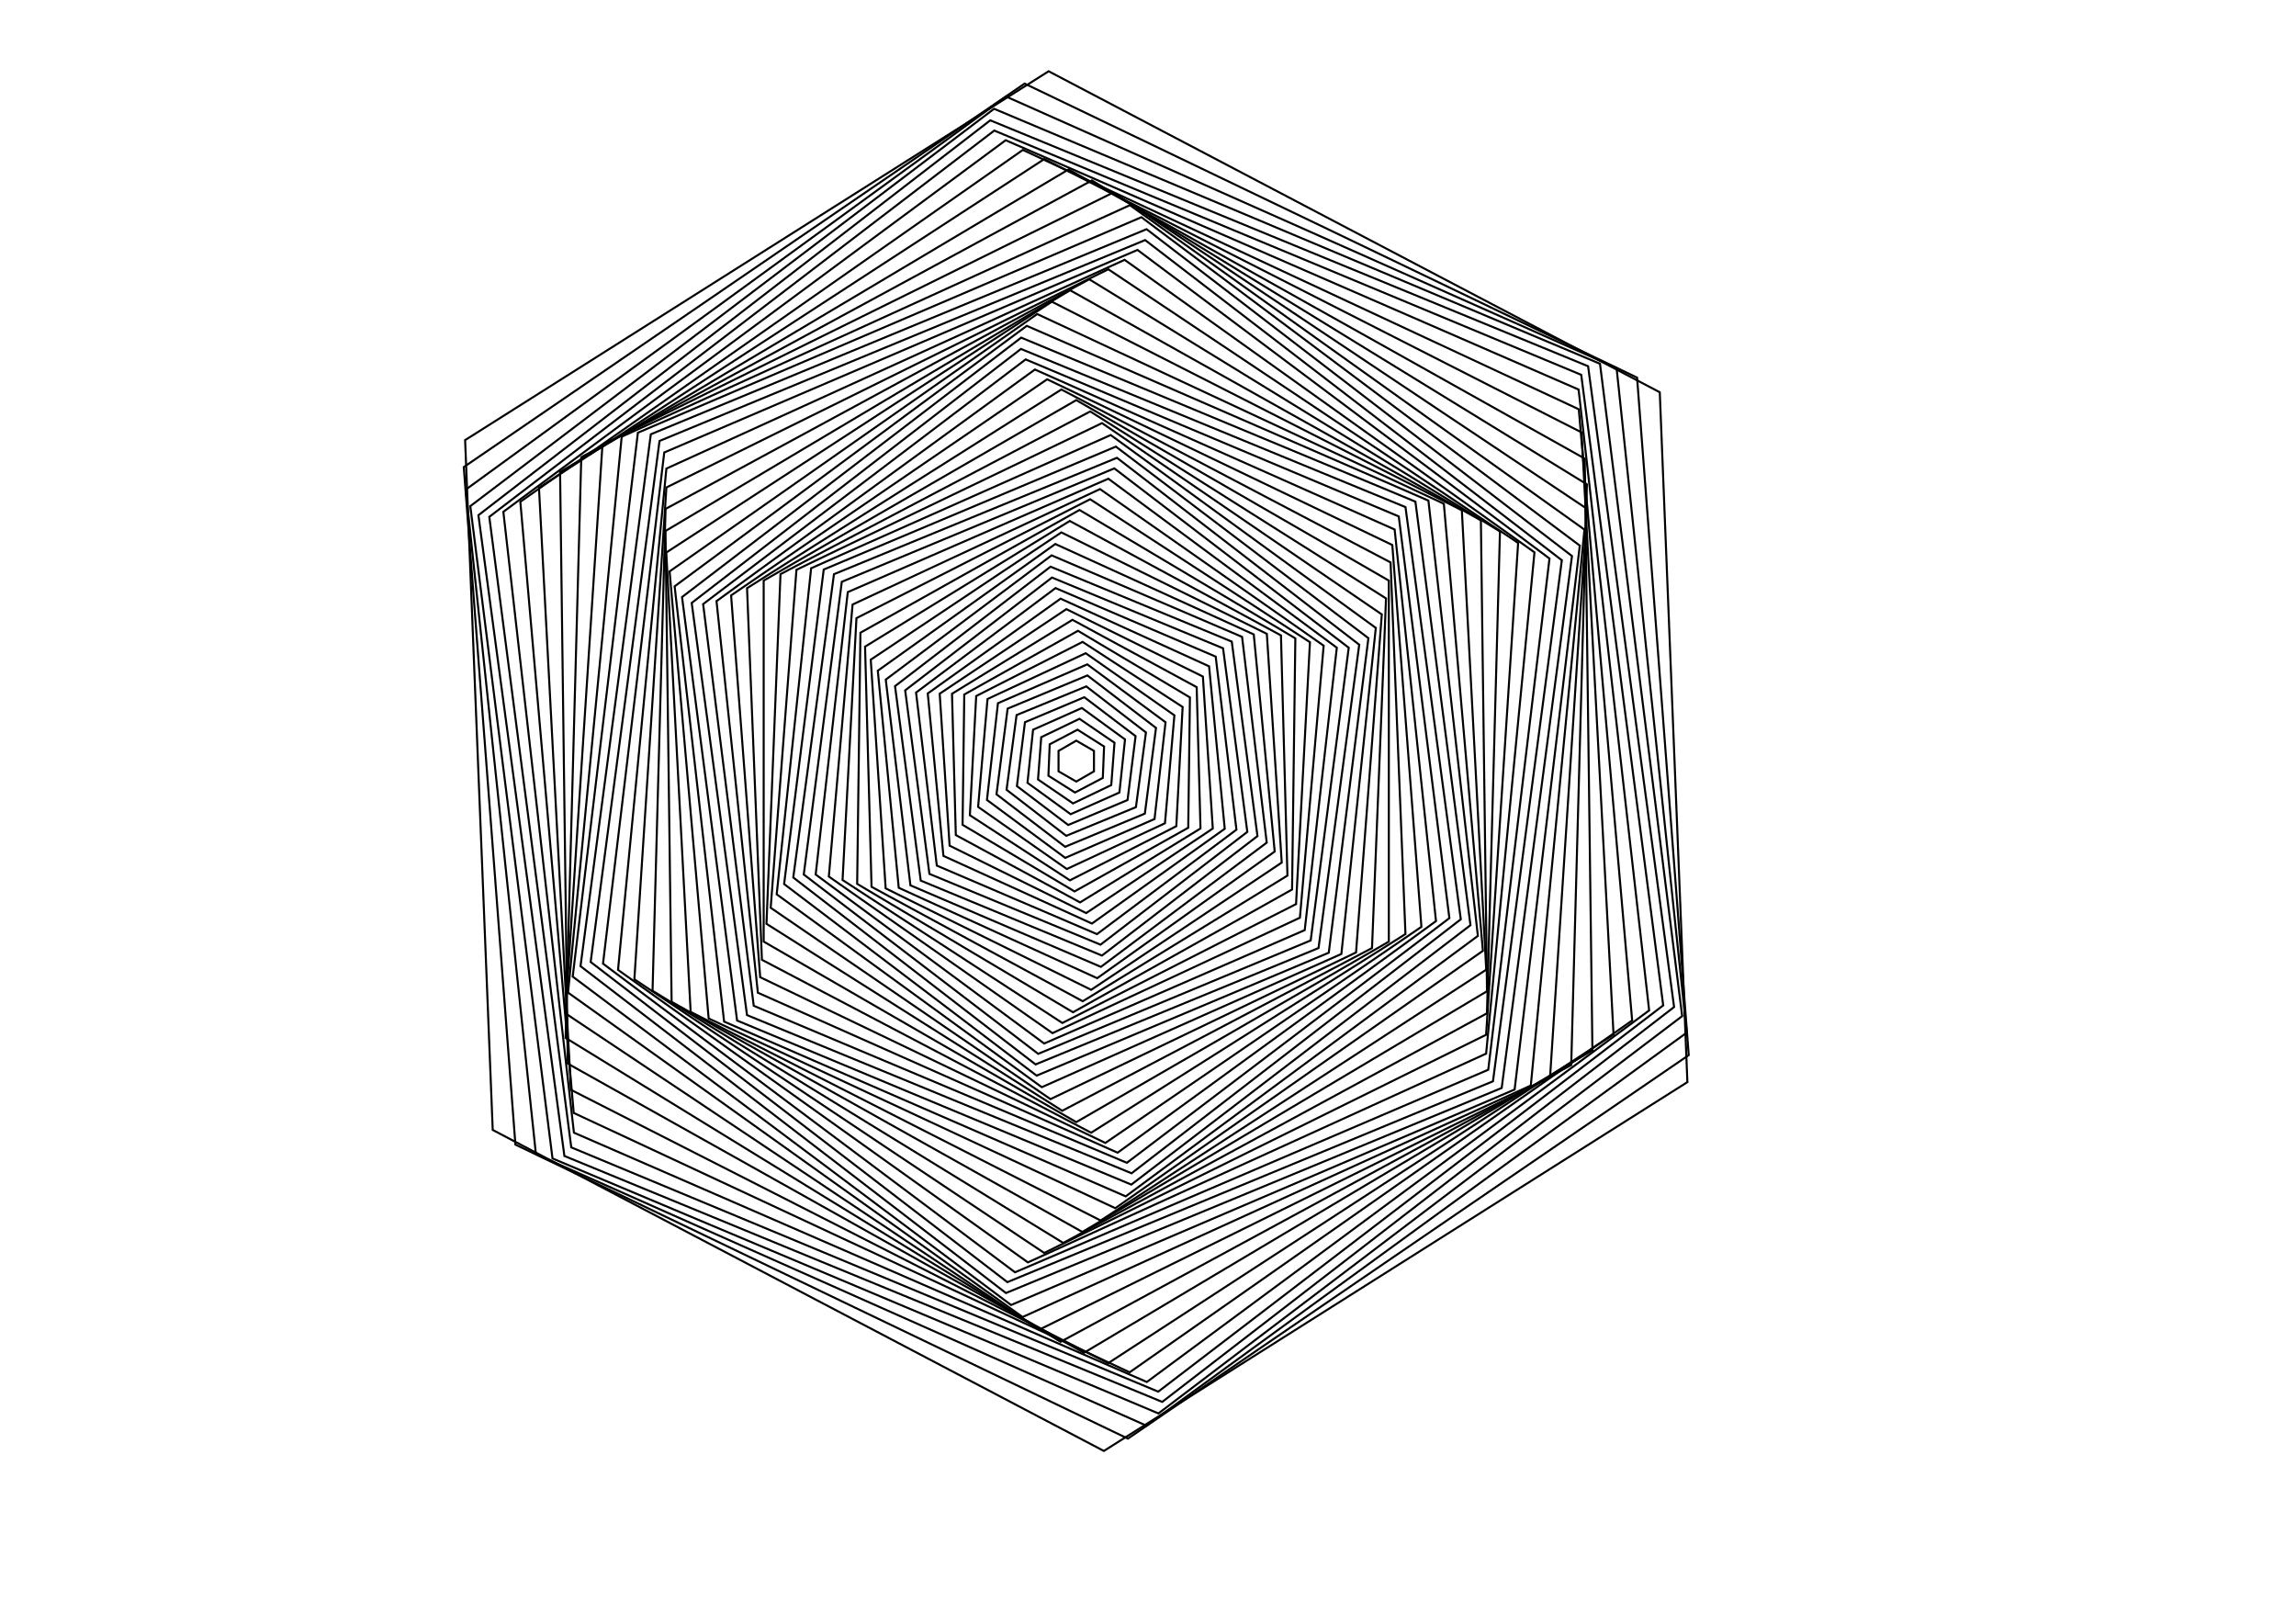<?xml version="1.0" encoding="UTF-8" standalone="no"?>
<svg
   xmlns:dc="http://purl.org/dc/elements/1.1/"
   xmlns:cc="http://creativecommons.org/ns#"
   xmlns:rdf="http://www.w3.org/1999/02/22-rdf-syntax-ns#"
   xmlns:svg="http://www.w3.org/2000/svg"
   xmlns="http://www.w3.org/2000/svg"
   xmlns:sodipodi="http://sodipodi.sourceforge.net/DTD/sodipodi-0.dtd"
   xmlns:inkscape="http://www.inkscape.org/namespaces/inkscape"
   style="font-style:normal;font-weight:normal;font-size:12px;font-family:Dialog;color-interpolation:auto;fill:#000000;fill-opacity:1;stroke:#000000;stroke-width:1;stroke-linecap:square;stroke-linejoin:miter;stroke-miterlimit:10;stroke-dasharray:none;stroke-dashoffset:0;stroke-opacity:1;color-rendering:auto;image-rendering:auto;shape-rendering:auto;text-rendering:auto"
   width="297mm"
   height="210mm"
   id="svg2"
   version="1.1"
   inkscape:version="0.91 r13725"
   sodipodi:docname="print_julien.svg">
  <sodipodi:namedview
     pagecolor="#ffffff"
     bordercolor="#666666"
     borderopacity="1"
     objecttolerance="10"
     gridtolerance="10"
     guidetolerance="10"
     inkscape:pageopacity="0"
     inkscape:pageshadow="2"
     inkscape:window-width="1451"
     inkscape:window-height="806"
     id="namedview255"
     showgrid="false"
     units="mm"
     inkscape:zoom="0.74167645"
     inkscape:cx="538.71132"
     inkscape:cy="307.5789"
     inkscape:window-x="121"
     inkscape:window-y="34"
     inkscape:window-maximized="0"
     inkscape:current-layer="svg2" />
  <!--Generated by the Batik Graphics2D SVG Generator-->
  <defs
     id="genericDefs" />
  <g
     transform="translate(211.181,-77.953)"
     id="g5">
    <g
       id="g7"
       transform="translate(315,450)"
       style="stroke-linecap:round">
      <path
         inkscape:connector-curvature="0"
         id="path9"
         d="m 0,-10 8.66,5 0,10 L 0,10 -8.66,5 l 0,-10 z"
         style="fill:none" />
    </g>
    <g
       id="g11"
       transform="matrix(0.999,0.04,-0.04,0.999,315,450)"
       style="stroke-linecap:round">
      <path
         inkscape:connector-curvature="0"
         id="path13"
         d="m 0,-15.37 13.31,7.685 0,15.37 L 0,15.37 -13.31,7.685 l 0,-15.37 z"
         style="fill:none" />
    </g>
    <g
       id="g15"
       transform="matrix(0.997,0.076,-0.076,0.997,315,450)"
       style="stroke-linecap:round">
      <path
         inkscape:connector-curvature="0"
         id="path17"
         d="m 0,-20.739 17.961,10.37 0,20.739 L 0,20.739 -17.961,10.37 l 0,-20.739 z"
         style="fill:none" />
    </g>
    <g
       id="g19"
       transform="matrix(0.994,0.105,-0.105,0.994,315,450)"
       style="stroke-linecap:round">
      <path
         inkscape:connector-curvature="0"
         id="path21"
         d="m 0,-26.109 22.611,13.055 0,26.109 L 0,26.109 -22.611,13.055 l 0,-26.109 z"
         style="fill:none" />
    </g>
    <g
       id="g23"
       transform="matrix(0.992,0.125,-0.125,0.992,315,450)"
       style="stroke-linecap:round">
      <path
         inkscape:connector-curvature="0"
         id="path25"
         d="m 0,-31.479 27.261,15.739 0,31.479 L 0,31.479 -27.261,15.739 l 0,-31.479 z"
         style="fill:none" />
    </g>
    <g
       id="g27"
       transform="matrix(0.991,0.133,-0.133,0.991,315,450)"
       style="stroke-linecap:round">
      <path
         inkscape:connector-curvature="0"
         id="path29"
         d="m 0,-36.849 31.912,18.424 0,36.848 L 0,36.849 -31.912,18.424 l 0,-36.848 z"
         style="fill:none" />
    </g>
    <g
       id="g31"
       transform="matrix(0.992,0.129,-0.129,0.992,315,450)"
       style="stroke-linecap:round">
      <path
         inkscape:connector-curvature="0"
         id="path33"
         d="m 0,-42.218 36.562,21.109 0,42.218 L 0,42.218 -36.562,21.109 l 0,-42.218 z"
         style="fill:none" />
    </g>
    <g
       id="g35"
       transform="matrix(0.994,0.113,-0.113,0.994,315,450)"
       style="stroke-linecap:round">
      <path
         inkscape:connector-curvature="0"
         id="path37"
         d="m 0,-47.588 41.212,23.794 0,47.588 L 0,47.588 l -41.212,-23.794 0,-47.588 z"
         style="fill:none" />
    </g>
    <g
       id="g39"
       transform="matrix(0.996,0.087,-0.087,0.996,315,450)"
       style="stroke-linecap:round">
      <path
         inkscape:connector-curvature="0"
         id="path41"
         d="m 0,-52.958 45.863,26.479 0,52.958 L 0,52.958 -45.863,26.479 l 0,-52.958 z"
         style="fill:none" />
    </g>
    <g
       id="g43"
       transform="matrix(0.999,0.053,-0.053,0.999,315,450)"
       style="stroke-linecap:round">
      <path
         inkscape:connector-curvature="0"
         id="path45"
         d="m 0,-58.327 50.513,29.164 0,58.327 L 0,58.327 -50.513,29.164 l 0,-58.327 z"
         style="fill:none" />
    </g>
    <g
       id="g47"
       transform="matrix(1,0.013,-0.013,1,315,450)"
       style="stroke-linecap:round">
      <path
         inkscape:connector-curvature="0"
         id="path49"
         d="m 0,-63.697 55.163,31.849 0,63.697 L 0,63.697 -55.163,31.849 l 0,-63.697 z"
         style="fill:none" />
    </g>
    <g
       id="g51"
       transform="matrix(1,-0.027,0.027,1,315,450)"
       style="stroke-linecap:round">
      <path
         inkscape:connector-curvature="0"
         id="path53"
         d="m 0,-69.067 59.813,34.533 0,69.067 L 0,69.067 -59.813,34.533 l 0,-69.067 z"
         style="fill:none" />
    </g>
    <g
       id="g55"
       transform="matrix(0.998,-0.065,0.065,0.998,315,450)"
       style="stroke-linecap:round">
      <path
         inkscape:connector-curvature="0"
         id="path57"
         d="m 0,-74.436 64.464,37.218 0,74.436 L 0,74.436 -64.464,37.218 l 0,-74.436 z"
         style="fill:none" />
    </g>
    <g
       id="g59"
       transform="matrix(0.995,-0.096,0.096,0.995,315,450)"
       style="stroke-linecap:round">
      <path
         inkscape:connector-curvature="0"
         id="path61"
         d="m 0,-79.806 69.114,39.903 0,79.806 L 0,79.806 -69.114,39.903 l 0,-79.806 z"
         style="fill:none" />
    </g>
    <g
       id="g63"
       transform="matrix(0.993,-0.119,0.119,0.993,315,450)"
       style="stroke-linecap:round">
      <path
         inkscape:connector-curvature="0"
         id="path65"
         d="m 0,-85.176 73.764,42.588 0,85.176 L 0,85.176 -73.764,42.588 l 0,-85.176 z"
         style="fill:none" />
    </g>
    <g
       id="g67"
       transform="matrix(0.991,-0.131,0.131,0.991,315,450)"
       style="stroke-linecap:round">
      <path
         inkscape:connector-curvature="0"
         id="path69"
         d="m 0,-90.546 78.415,45.273 0,90.545 L 0,90.546 -78.415,45.273 l 1e-4,-90.545 z"
         style="fill:none" />
    </g>
    <g
       id="g71"
       transform="matrix(0.991,-0.131,0.131,0.991,315,450)"
       style="stroke-linecap:round">
      <path
         inkscape:connector-curvature="0"
         id="path73"
         d="m 0,-95.915 83.065,47.958 0,95.915 L 0,95.915 -83.065,47.958 l 1e-4,-95.915 z"
         style="fill:none" />
    </g>
    <g
       id="g75"
       transform="matrix(0.993,-0.119,0.119,0.993,315,450)"
       style="stroke-linecap:round">
      <path
         inkscape:connector-curvature="0"
         id="path77"
         d="m 0,-101.285 87.715,50.642 0,101.285 L 0,101.285 -87.715,50.642 l 1e-4,-101.285 z"
         style="fill:none" />
    </g>
    <g
       id="g79"
       transform="matrix(0.995,-0.096,0.096,0.995,315,450)"
       style="stroke-linecap:round">
      <path
         inkscape:connector-curvature="0"
         id="path81"
         d="m 0,-106.654 92.365,53.327 0,106.655 L 0,106.654 -92.365,53.327 l 0,-106.655 z"
         style="fill:none" />
    </g>
    <g
       id="g83"
       transform="matrix(0.998,-0.065,0.065,0.998,315,450)"
       style="stroke-linecap:round">
      <path
         inkscape:connector-curvature="0"
         id="path85"
         d="m 0,-112.024 97.016,56.012 0,112.024 L 0,112.024 -97.016,56.012 l 0,-112.024 z"
         style="fill:none" />
    </g>
    <g
       id="g87"
       transform="matrix(1,-0.027,0.027,1,315,450)"
       style="stroke-linecap:round">
      <path
         inkscape:connector-curvature="0"
         id="path89"
         d="m 0,-117.394 101.666,58.697 0,117.394 L 0,117.394 -101.666,58.697 l 0,-117.394 z"
         style="fill:none" />
    </g>
    <g
       id="g91"
       transform="matrix(1,0.013,-0.013,1,315,450)"
       style="stroke-linecap:round">
      <path
         inkscape:connector-curvature="0"
         id="path93"
         d="m 0,-122.764 106.316,61.382 0,122.764 L 0,122.764 -106.316,61.382 l 0,-122.764 z"
         style="fill:none" />
    </g>
    <g
       id="g95"
       transform="matrix(0.999,0.053,-0.053,0.999,315,450)"
       style="stroke-linecap:round">
      <path
         inkscape:connector-curvature="0"
         id="path97"
         d="m 0,-128.133 110.967,64.067 0,128.133 L 0,128.133 -110.967,64.067 l 0,-128.133 z"
         style="fill:none" />
    </g>
    <g
       id="g99"
       transform="matrix(0.996,0.087,-0.087,0.996,315,450)"
       style="stroke-linecap:round">
      <path
         inkscape:connector-curvature="0"
         id="path101"
         d="m 0,-133.503 115.617,66.751 0,133.503 L 0,133.503 -115.617,66.751 l 0,-133.503 z"
         style="fill:none" />
    </g>
    <g
       id="g103"
       transform="matrix(0.994,0.113,-0.113,0.994,315,450)"
       style="stroke-linecap:round">
      <path
         inkscape:connector-curvature="0"
         id="path105"
         d="m 0,-138.873 120.267,69.436 0,138.873 L 0,138.873 -120.267,69.436 l 0,-138.873 z"
         style="fill:none" />
    </g>
    <g
       id="g107"
       transform="matrix(0.992,0.129,-0.129,0.992,315,450)"
       style="stroke-linecap:round">
      <path
         inkscape:connector-curvature="0"
         id="path109"
         d="m 0,-144.242 124.918,72.121 0,144.242 L 0,144.242 -124.918,72.121 l 0,-144.242 z"
         style="fill:none" />
    </g>
    <g
       id="g111"
       transform="matrix(0.991,0.133,-0.133,0.991,315,450)"
       style="stroke-linecap:round">
      <path
         inkscape:connector-curvature="0"
         id="path113"
         d="m 0,-149.612 129.568,74.806 0,149.612 L 0,149.612 l -129.568,-74.806 0,-149.612 z"
         style="fill:none" />
    </g>
    <g
       id="g115"
       transform="matrix(0.992,0.125,-0.125,0.992,315,450)"
       style="stroke-linecap:round">
      <path
         inkscape:connector-curvature="0"
         id="path117"
         d="m 0,-154.982 134.218,77.491 0,154.982 L 0,154.982 -134.218,77.491 l 0,-154.982 z"
         style="fill:none" />
    </g>
    <g
       id="g119"
       transform="matrix(0.994,0.105,-0.105,0.994,315,450)"
       style="stroke-linecap:round">
      <path
         inkscape:connector-curvature="0"
         id="path121"
         d="m 0,-160.351 138.869,80.176 0,160.352 L 0,160.351 -138.869,80.176 l 0,-160.352 z"
         style="fill:none" />
    </g>
    <g
       id="g123"
       transform="matrix(0.997,0.076,-0.076,0.997,315,450)"
       style="stroke-linecap:round">
      <path
         inkscape:connector-curvature="0"
         id="path125"
         d="m 0,-165.721 143.519,82.861 0,165.721 L 0,165.721 -143.519,82.861 l 0,-165.721 z"
         style="fill:none" />
    </g>
    <g
       id="g127"
       transform="matrix(0.999,0.04,-0.04,0.999,315,450)"
       style="stroke-linecap:round">
      <path
         inkscape:connector-curvature="0"
         id="path129"
         d="m 0,-171.091 148.169,85.545 0,171.091 L 0,171.091 -148.169,85.546 l 0,-171.091 z"
         style="fill:none" />
    </g>
    <g
       id="g131"
       transform="translate(315,450)"
       style="stroke-linecap:round">
      <path
         inkscape:connector-curvature="0"
         id="path133"
         d="m 0,-176.461 152.819,88.23 0,176.461 L 0,176.461 -152.819,88.23 l 0,-176.461 z"
         style="fill:none" />
    </g>
    <g
       id="g135"
       transform="matrix(0.999,-0.04,0.04,0.999,315,450)"
       style="stroke-linecap:round">
      <path
         inkscape:connector-curvature="0"
         id="path137"
         d="m 0,-181.83 157.47,90.915 0,181.83 L 0,181.83 -157.47,90.915 l 10e-5,-181.83 z"
         style="fill:none" />
    </g>
    <g
       id="g139"
       transform="matrix(0.997,-0.076,0.076,0.997,315,450)"
       style="stroke-linecap:round">
      <path
         inkscape:connector-curvature="0"
         id="path141"
         d="m 0,-187.2 162.12,93.6 0,187.2 L 0,187.2 -162.12,93.6 l 0,-187.2 z"
         style="fill:none" />
    </g>
    <g
       id="g143"
       transform="matrix(0.994,-0.105,0.105,0.994,315,450)"
       style="stroke-linecap:round">
      <path
         inkscape:connector-curvature="0"
         id="path145"
         d="m 0,-192.57 166.77,96.285 0,192.57 L 0,192.57 -166.77,96.285 l 0,-192.57 z"
         style="fill:none" />
    </g>
    <g
       id="g147"
       transform="matrix(0.992,-0.125,0.125,0.992,315,450)"
       style="stroke-linecap:round">
      <path
         inkscape:connector-curvature="0"
         id="path149"
         d="m 0,-197.939 171.421,98.97 0,197.939 L 0,197.939 -171.421,98.97 l 0,-197.939 z"
         style="fill:none" />
    </g>
    <g
       id="g151"
       transform="matrix(0.991,-0.133,0.133,0.991,315,450)"
       style="stroke-linecap:round">
      <path
         inkscape:connector-curvature="0"
         id="path153"
         d="m 0,-203.309 176.071,101.655 0,203.309 L 0,203.309 -176.071,101.655 l 0,-203.309 z"
         style="fill:none" />
    </g>
    <g
       id="g155"
       transform="matrix(0.992,-0.129,0.129,0.992,315,450)"
       style="stroke-linecap:round">
      <path
         inkscape:connector-curvature="0"
         id="path157"
         d="m 0,-208.679 180.721,104.339 0,208.679 L 0,208.679 -180.721,104.339 l 0,-208.679 z"
         style="fill:none" />
    </g>
    <g
       id="g159"
       transform="matrix(0.994,-0.113,0.113,0.994,315,450)"
       style="stroke-linecap:round">
      <path
         inkscape:connector-curvature="0"
         id="path161"
         d="m 0,-214.048 185.371,107.024 0,214.048 L 0,214.048 -185.371,107.024 l 0,-214.049 z"
         style="fill:none" />
    </g>
    <g
       id="g163"
       transform="matrix(0.996,-0.087,0.087,0.996,315,450)"
       style="stroke-linecap:round">
      <path
         inkscape:connector-curvature="0"
         id="path165"
         d="m 0,-219.418 190.022,109.709 0,219.418 L 0,219.418 -190.022,109.709 l 0,-219.418 z"
         style="fill:none" />
    </g>
    <g
       id="g167"
       transform="matrix(0.999,-0.053,0.053,0.999,315,450)"
       style="stroke-linecap:round">
      <path
         inkscape:connector-curvature="0"
         id="path169"
         d="m 0,-224.788 194.672,112.394 0,224.788 L 0,224.788 -194.672,112.394 l 0,-224.788 z"
         style="fill:none" />
    </g>
    <g
       id="g171"
       transform="matrix(1,-0.013,0.013,1,315,450)"
       style="stroke-linecap:round">
      <path
         inkscape:connector-curvature="0"
         id="path173"
         d="m 0,-230.158 199.322,115.079 0,230.158 L 0,230.158 -199.322,115.079 l 0,-230.158 z"
         style="fill:none" />
    </g>
    <g
       id="g175"
       transform="matrix(1,0.027,-0.027,1,315,450)"
       style="stroke-linecap:round">
      <path
         inkscape:connector-curvature="0"
         id="path177"
         d="m 0,-235.527 203.973,117.764 0,235.527 L 0,235.527 -203.973,117.764 l 0,-235.527 z"
         style="fill:none" />
    </g>
    <g
       id="g179"
       transform="matrix(0.998,0.065,-0.065,0.998,315,450)"
       style="stroke-linecap:round">
      <path
         inkscape:connector-curvature="0"
         id="path181"
         d="m 0,-240.897 208.623,120.448 0,240.897 L 0,240.897 -208.623,120.448 l 0,-240.897 z"
         style="fill:none" />
    </g>
    <g
       id="g183"
       transform="matrix(0.995,0.096,-0.096,0.995,315,450)"
       style="stroke-linecap:round">
      <path
         inkscape:connector-curvature="0"
         id="path185"
         d="m 0,-246.267 213.273,123.133 0,246.267 L 0,246.267 -213.273,123.133 l 0,-246.267 z"
         style="fill:none" />
    </g>
    <g
       id="g187"
       transform="matrix(0.993,0.119,-0.119,0.993,315,450)"
       style="stroke-linecap:round">
      <path
         inkscape:connector-curvature="0"
         id="path189"
         d="m 0,-251.636 217.923,125.818 0,251.636 L 0,251.636 -217.923,125.818 l 1e-4,-251.636 z"
         style="fill:none" />
    </g>
    <g
       id="g191"
       transform="matrix(0.991,0.131,-0.131,0.991,315,450)"
       style="stroke-linecap:round">
      <path
         inkscape:connector-curvature="0"
         id="path193"
         d="m 0,-257.006 222.574,128.503 0,257.006 L 0,257.006 l -222.574,-128.503 0,-257.006 z"
         style="fill:none" />
    </g>
    <g
       id="g195"
       transform="matrix(0.991,0.131,-0.131,0.991,315,450)"
       style="stroke-linecap:round">
      <path
         inkscape:connector-curvature="0"
         id="path197"
         d="m 0,-262.376 227.224,131.188 0,262.376 L 0,262.376 -227.224,131.188 l 1e-4,-262.376 z"
         style="fill:none" />
    </g>
    <g
       id="g199"
       transform="matrix(0.993,0.119,-0.119,0.993,315,450)"
       style="stroke-linecap:round">
      <path
         inkscape:connector-curvature="0"
         id="path201"
         d="m 0,-267.745 231.874,133.873 0,267.745 L 0,267.745 -231.874,133.873 l 1e-4,-267.745 z"
         style="fill:none" />
    </g>
    <g
       id="g203"
       transform="matrix(0.995,0.096,-0.096,0.995,315,450)"
       style="stroke-linecap:round">
      <path
         inkscape:connector-curvature="0"
         id="path205"
         d="m 0,-273.115 236.525,136.558 0,273.115 L 0,273.115 -236.525,136.558 l 0,-273.115 z"
         style="fill:none" />
    </g>
    <g
       id="g207"
       transform="matrix(0.998,0.065,-0.065,0.998,315,450)"
       style="stroke-linecap:round">
      <path
         inkscape:connector-curvature="0"
         id="path209"
         d="m 0,-278.485 241.175,139.243 0,278.485 L 0,278.485 -241.175,139.242 l 1e-4,-278.485 z"
         style="fill:none" />
    </g>
    <g
       id="g211"
       transform="matrix(1,0.027,-0.027,1,315,450)"
       style="stroke-linecap:round">
      <path
         inkscape:connector-curvature="0"
         id="path213"
         d="m 0,-283.855 245.825,141.927 0,283.855 L 0,283.855 -245.825,141.927 l 1e-4,-283.855 z"
         style="fill:none" />
    </g>
    <g
       id="g215"
       transform="matrix(1,-0.013,0.013,1,315,450)"
       style="stroke-linecap:round">
      <path
         inkscape:connector-curvature="0"
         id="path217"
         d="m 0,-289.224 250.476,144.612 0,289.224 L 0,289.224 -250.476,144.612 l 0,-289.224 z"
         style="fill:none" />
    </g>
    <g
       id="g219"
       transform="matrix(0.999,-0.053,0.053,0.999,315,450)"
       style="stroke-linecap:round">
      <path
         inkscape:connector-curvature="0"
         id="path221"
         d="m 0,-294.594 255.126,147.297 0,294.594 L 0,294.594 -255.126,147.297 l 0,-294.594 z"
         style="fill:none" />
    </g>
    <g
       id="g223"
       transform="matrix(0.996,-0.087,0.087,0.996,315,450)"
       style="stroke-linecap:round">
      <path
         inkscape:connector-curvature="0"
         id="path225"
         d="m 0,-299.964 259.776,149.982 0,299.964 L 0,299.964 -259.776,149.982 l 1e-4,-299.964 z"
         style="fill:none" />
    </g>
    <g
       id="g227"
       transform="matrix(0.994,-0.113,0.113,0.994,315,450)"
       style="stroke-linecap:round">
      <path
         inkscape:connector-curvature="0"
         id="path229"
         d="m 0,-305.333 264.426,152.667 0,305.333 L 0,305.333 -264.426,152.667 l 0,-305.333 z"
         style="fill:none" />
    </g>
    <g
       id="g231"
       transform="matrix(0.992,-0.129,0.129,0.992,315,450)"
       style="stroke-linecap:round">
      <path
         inkscape:connector-curvature="0"
         id="path233"
         d="m 0,-310.703 269.077,155.351 0,310.703 L 0,310.703 -269.077,155.351 l 0,-310.703 z"
         style="fill:none" />
    </g>
    <g
       id="g235"
       transform="matrix(0.991,-0.133,0.133,0.991,315,450)"
       style="stroke-linecap:round">
      <path
         inkscape:connector-curvature="0"
         id="path237"
         d="m 0,-316.073 273.727,158.036 0,316.073 L 0,316.073 -273.727,158.036 l 0,-316.073 z"
         style="fill:none" />
    </g>
    <g
       id="g239"
       transform="matrix(0.992,-0.125,0.125,0.992,315,450)"
       style="stroke-linecap:round">
      <path
         inkscape:connector-curvature="0"
         id="path241"
         d="m 0,-321.442 278.377,160.721 0,321.442 L 0,321.442 -278.377,160.721 l 0,-321.442 z"
         style="fill:none" />
    </g>
    <g
       id="g243"
       transform="matrix(0.994,-0.105,0.105,0.994,315,450)"
       style="stroke-linecap:round">
      <path
         inkscape:connector-curvature="0"
         id="path245"
         d="m 0,-326.812 283.028,163.406 0,326.812 L 0,326.812 l -283.028,-163.406 0,-326.812 z"
         style="fill:none" />
    </g>
    <g
       id="g247"
       transform="matrix(0.997,-0.076,0.076,0.997,315,450)"
       style="stroke-linecap:round">
      <path
         inkscape:connector-curvature="0"
         id="path249"
         d="m 0,-332.182 287.678,166.091 0,332.182 L 0,332.182 -287.678,166.091 l 0,-332.182 z"
         style="fill:none" />
    </g>
    <g
       id="g251"
       transform="matrix(0.999,-0.04,0.04,0.999,315,450)"
       style="stroke-linecap:round">
      <path
         inkscape:connector-curvature="0"
         id="path253"
         d="m 0,-337.551 292.328,168.776 0,337.552 L 0,337.551 -292.328,168.776 l 0,-337.552 z"
         style="fill:none" />
    </g>
  </g>
  <WCB
     application="Axidraw"
     randseed="0"
     pausedposy="0"
     pausedposx="0"
     lastknownposy="0"
     lastknownposx="0"
     lastpathnc="0"
     lastpath="0"
     node="0"
     layer="0" />
</svg>

